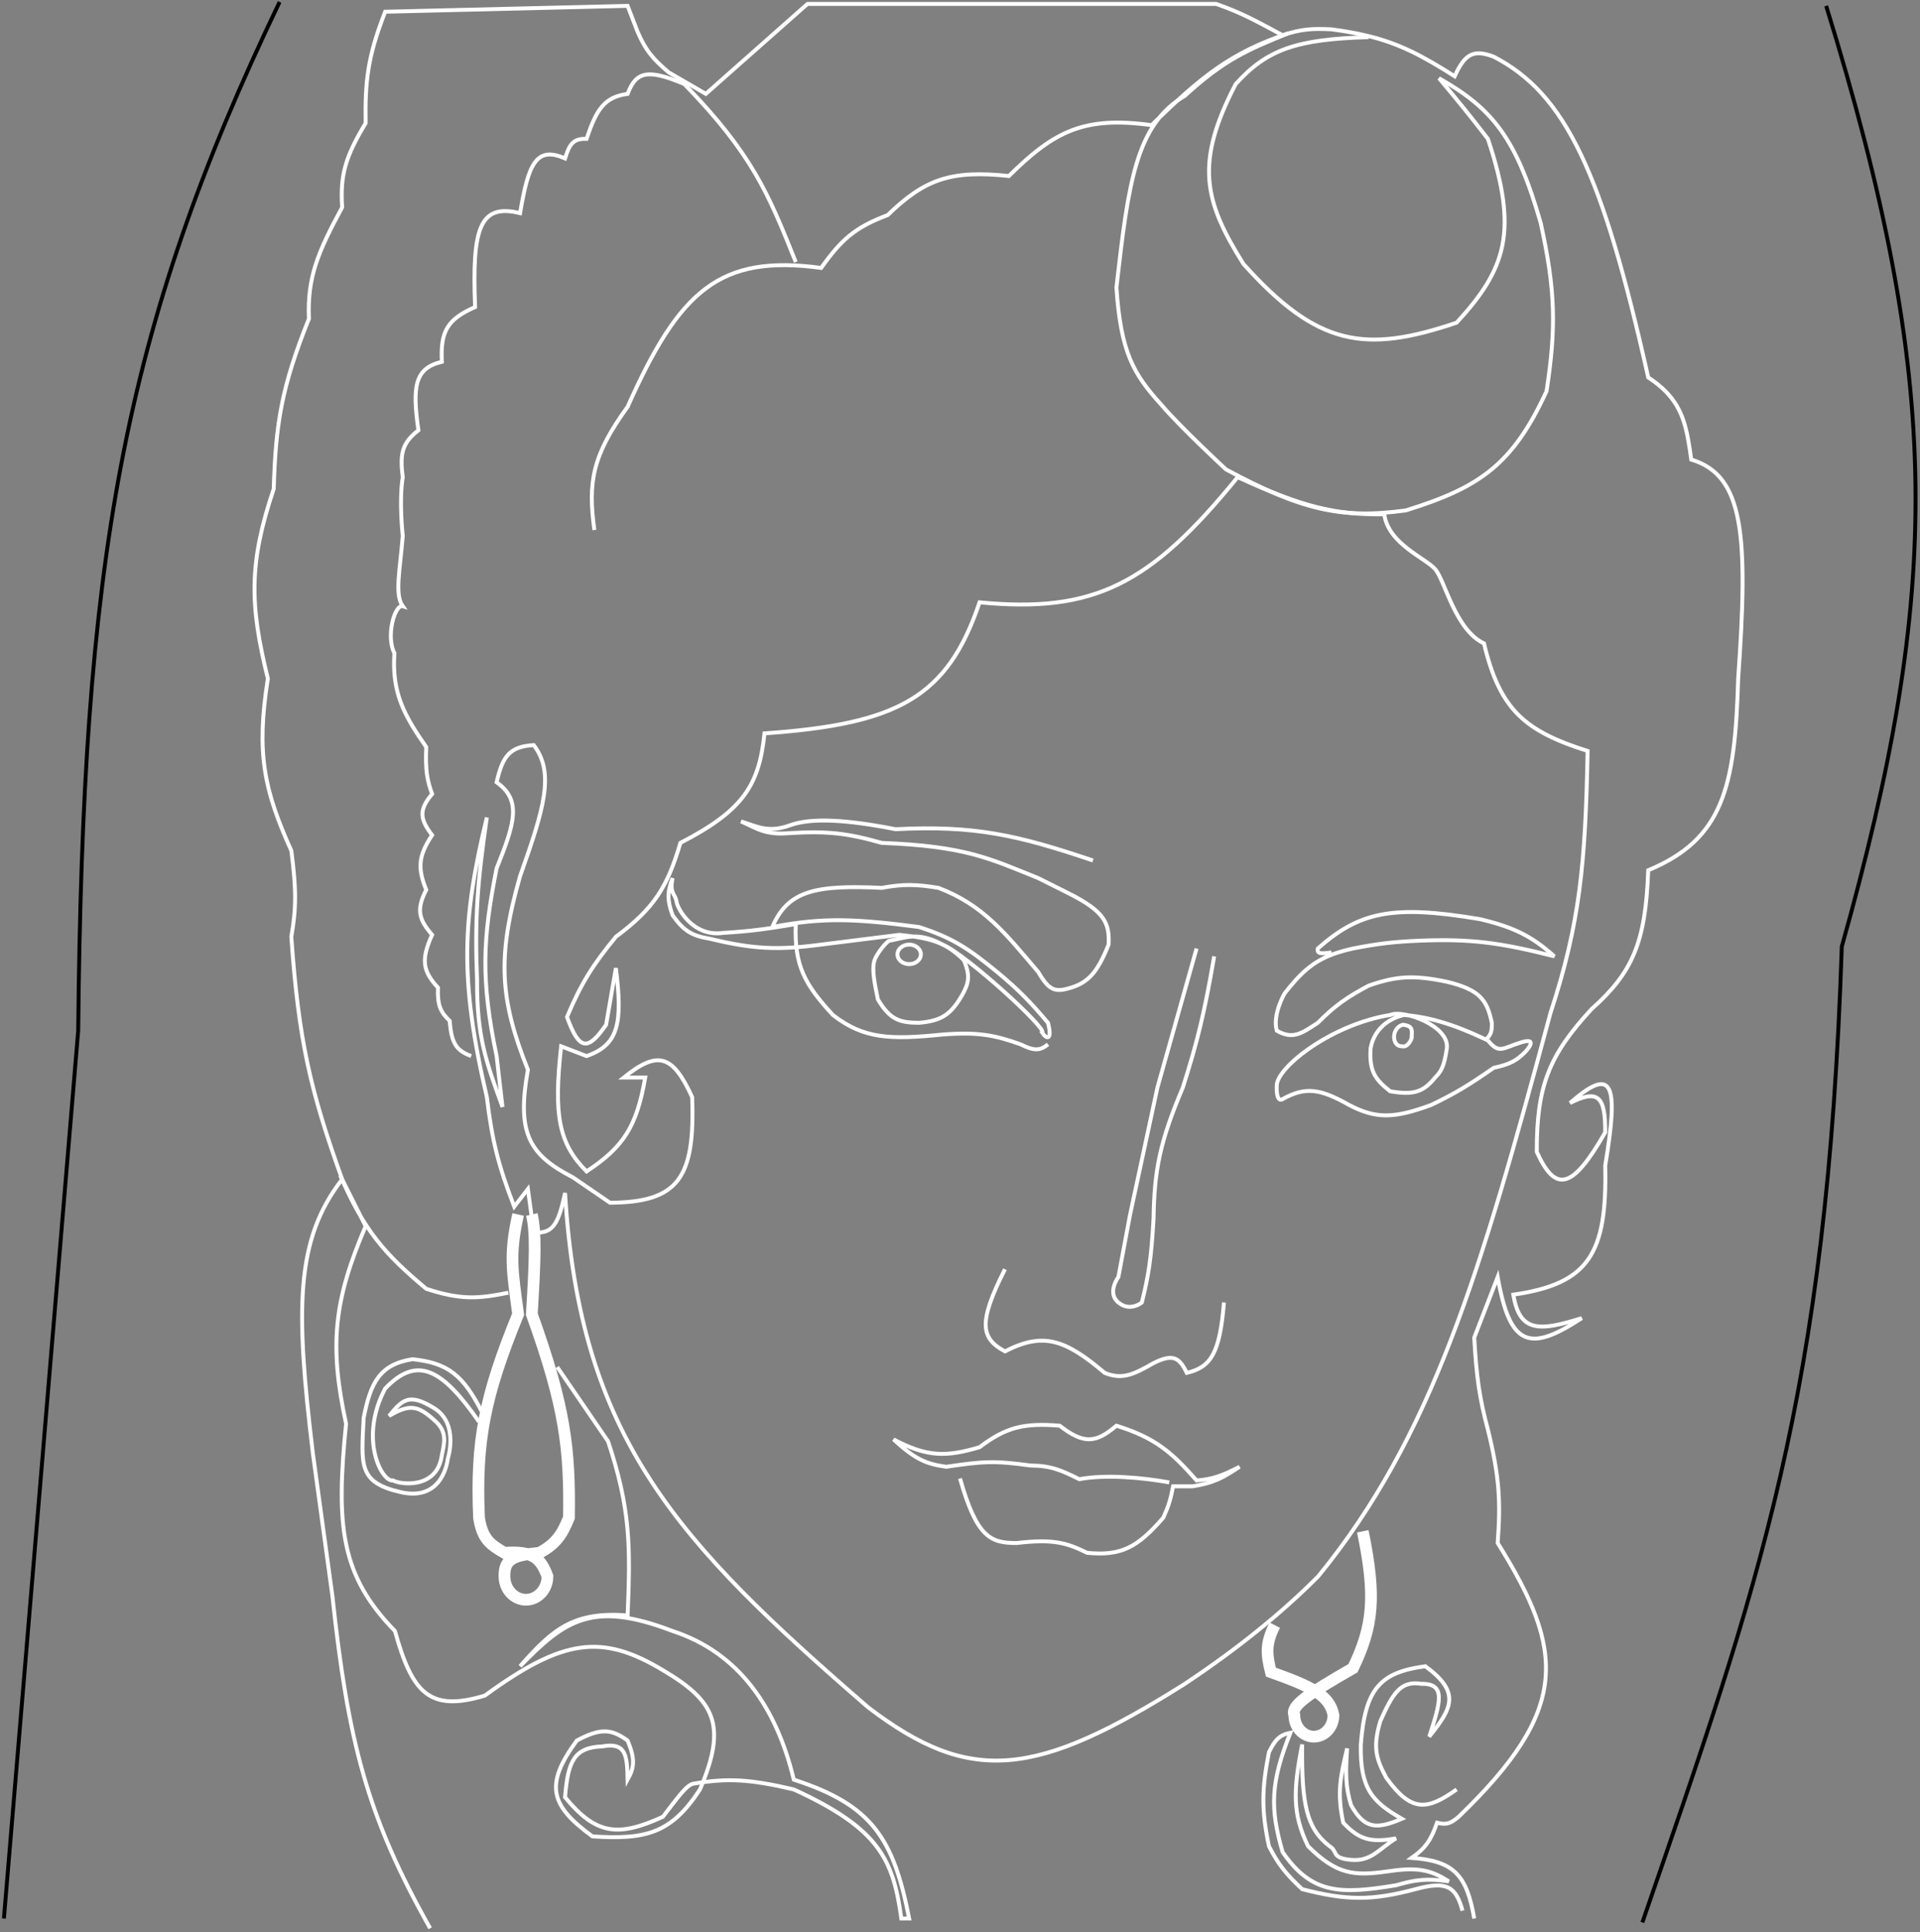 <svg width="491" height="494" viewBox="0 0 491 494" fill="none" xmlns="http://www.w3.org/2000/svg">
<rect x="0" y="0" width="491" height="494" fill="#808080" stroke="none"/>
<g id="prettyGirl">
<path id="earRing1" d="M132.5 310.5C130.197 320.869 131 324.811 132.5 336C123.882 357.09 121.674 368.483 122.5 388C123.326 393.386 125.232 394.828 129 397C136.304 396.493 138.211 398.283 140 403C140 406.314 137.538 409 134.5 409C131.462 409 129 406.314 129 403C128.893 398.3 131.809 397.602 138 397C142.086 394.694 143.627 392.617 145.5 388C145.751 370.562 144.576 359.832 136 336C136.872 321.747 137.077 315.158 136 310.5" stroke="white" stroke-width="3"/>
<path id="earRing2" d="M326 415.5C323.646 420.15 323.818 422.785 325 427.5C335.149 431.128 340.001 433.305 341 438.5C341 441.538 338.761 444 336 444C333.239 444 331 441.538 331 438.5C330.011 436.195 334.196 433.254 346 426.5C351.145 415.789 351.991 408.337 348.5 391.5" stroke="white" stroke-width="3"/>
<path id="mouth" d="M299 379C292.168 377.773 282.833 376.906 276 378.176C271.381 375.871 268.751 374.722 263.5 374.676C254.128 373.398 251.372 373.624 242 375C237.02 374.327 234.125 373.22 228.5 368C237.119 372.542 241.933 372.534 250.5 370C257.268 364.888 261.783 363.755 271 364.5C277.156 369.31 280.295 368.949 285.5 364.5C295.284 367.572 299.459 371.059 306 378.5C309.854 378.21 312.281 377.448 317 375C312.988 377.64 310.718 379.098 305 380H300C299.374 383.289 298.837 385.046 297.5 388C290.877 395.67 286.663 397.865 278 397C272.731 394.406 269.282 393.406 260 394.5C253.347 394.505 249.824 393.165 245.5 378" stroke="white"/>
<path id="nose" d="M257 324.5C249.987 338.332 250.898 342.2 257 345.5C266.708 340.51 272.315 342.352 282.5 351C286.997 352.821 289.847 351.447 295 348.5C299.978 346.01 301.597 347.064 303.5 351C309.691 349.533 311.937 345.965 313 333" stroke="white"/>
<path id="nose1" d="M306 242.5C302.095 256.364 299.905 264.136 296 278C293.266 290.692 291.734 297.808 289 310.5C287.828 316.748 287.172 320.252 286 326.5C286 326.5 283 330.5 286 333C289 335.5 292 333 292 333C293.722 326.152 294.431 321.595 295 311.5C295.182 299.108 296.642 291.821 302.5 278C306.144 266.493 307.957 259.345 310.5 244.5" stroke="white"/>
<path id="rightPuple" d="M235.5 244C235.5 245.311 234.232 246.5 232.5 246.5C230.768 246.5 229.5 245.311 229.5 244C229.5 242.689 230.768 241.5 232.5 241.5C234.232 241.5 235.5 242.689 235.5 244Z" stroke="white"/>
<path id="rightEye" d="M279.5 220C260.258 213.508 249.314 210.964 229 212C216.636 209.558 207.5 209 202 211C196.5 213 193.616 211.308 189.5 210C193.761 211.905 195.671 213.539 202 213C211.507 212.423 216.695 213 225.5 215.5C246.996 216.34 253.106 219.516 265.5 224.5C268.624 226.062 270.376 226.938 273.5 228.5C282.423 233.038 283.79 235.973 283.5 241.5C280.453 249.065 278.011 251.747 272 253C269.277 253.466 267.859 252.529 265.5 248.5C257.145 238.669 251.477 231.371 240 227C234.337 226.093 231.163 225.955 225.5 227C208.604 226.211 201.515 227.647 197.5 237C210.83 234.411 219.326 234.975 235 237C243.782 239.801 247.926 242.728 255 248.5C260.534 253.12 263.35 255.996 268 261.5C269.289 266.468 267.374 265.443 266.5 264C268.102 263.24 247.07 244 241.07 241.5C234.57 238 231.405 239.857 227.5 240.5C226.962 240.45 223.931 243.946 223.5 246C223.069 248.054 223.51 250.814 224.5 255.5C227.631 260.793 230.144 261.456 235 261.5C240.553 261.004 243.033 259.602 246 254.5C247.727 251.429 248.207 249.565 246.5 245.5C241.743 240.761 237.771 239.841 230 239L210 241.5C198.868 242.971 192.628 242.688 181.5 240C177.046 239.271 174.903 238.09 172 234C170.663 230.29 170.555 228.21 172 224.5C171.146 228.457 172.71 228.5 173 230.5C173.29 232.5 177.394 239.647 185 238.5C191.835 238.101 195.955 237.526 203.5 236.256C203.08 246.861 205.806 251.711 213 259.5C220.864 265.623 227.634 265.849 241 264.5C250.105 263.797 254.272 264.618 261 267C264.609 268.818 266.029 268.586 268 267" stroke="white"/>
<path id="leftPuple" d="M361.002 264.952L360.985 265.13L361.037 265.208C361.037 265.211 361.037 265.215 361.036 265.219C361.029 265.292 361.004 265.405 360.954 265.551C360.856 265.84 360.678 266.2 360.436 266.537C359.929 267.242 359.285 267.667 358.612 267.513L358.557 267.5H358.5C357.823 267.5 357.346 267.234 357.025 266.816C356.692 266.384 356.5 265.751 356.5 265C356.5 264.298 356.789 263.532 357.267 262.944C357.735 262.368 358.339 262.015 358.961 262C360.123 262.199 360.599 262.505 360.821 262.865C361.066 263.261 361.106 263.87 361.002 264.952Z" stroke="white"/>
<path id="leftEye" d="M380.5 266C383.411 269.545 384.138 267.991 389 266.5C393.862 265.009 390 269 390 269C387.852 271.121 386.258 272.086 382 273C375.344 277.628 371.854 279.689 366 282.5C356.649 285.935 351.971 286.168 345 282.5C337.679 278.378 333.894 277.718 328 281C328 281 326.334 282.28 326.5 277.5C326.666 272.72 340.623 261.886 355.5 259.5C358.964 257.99 370.704 262.341 370 268C369.328 272.658 368.561 273.919 367 275.5C364.008 279.164 361.569 280.053 355.5 279C351.756 276.016 350.102 274.016 350.5 268C351.306 263.704 354.313 260.654 359 259.5C367.702 260.068 375.733 263.788 380 265.774C381.202 264.647 381.587 263.76 381.5 261.5C380.297 255.675 378.438 253.029 370 251C361.454 249.228 357.104 249.531 350 252C344.402 254.998 341.495 256.993 337 261.5C332.928 264.156 330.65 265.907 326.5 263.5C325.37 259.332 328.5 254 328.5 254C332.599 248.751 335.713 245.896 340.775 244C341.171 243.852 341.579 243.709 342 243.572C343.212 243.177 344.534 242.825 346 242.5C352.583 241.231 356.305 240.791 363 240.5C376.151 239.97 383.73 241.007 397.5 244.5C391.764 239.41 387.405 237.125 378.5 235C355.924 231.182 347.568 233.195 337 242.5C336.707 243.939 337.949 243.858 340.5 243.5" stroke="white"/>
<path id="hair" d="M377 490.5C375.101 479.392 371.809 475.757 361 475C364.618 472.448 365.939 470.442 367.5 466C370.023 466.694 371.134 466.046 373 464.5C401.525 437.067 400.311 422.203 383 394.5C383.785 383.895 383.477 377.643 380.5 365.5C378.314 357.338 377.589 352.142 377 342L383 326.5C386.114 344.173 391.06 345.859 404.5 337C393.514 340.448 388.608 340.631 387 331C406.447 328.225 410.997 320.414 410.5 298C414.072 276.562 412.356 272.523 401.5 282C408.57 278.473 410.554 280.074 410.5 289.5C402.09 304.188 397.79 305.033 393 294.5C392.955 277.806 396.053 269.83 407 258C417.405 248.702 420.833 241.172 421.5 222.5C440.688 214.523 443.707 201.291 444.5 173.5C447.09 136.995 446.048 121.547 432.5 117.5C431.469 110.005 430.557 104.69 425.885 100C424.691 98.801 423.251 97.643 421.5 96.5C409.797 44.189 400.417 24.035 382 14.5C376.893 12.583 374.676 13.62 372 19.5C363.725 14.239 357.908 11.187 350 9.23C347.17 8.53 344.073 7.971 340.5 7.5C335.517 7.246 332.764 7.432 328 9C321.573 5.588 317.873 3.401 311 1H206.5L180.5 24L171 18.5C167.124 15.184 165.179 13.088 163 8L160.5 1.5L98.5 3C93.99 14.566 93.352 20.727 93.5 31.5C88.309 40.09 86.952 44.8 87.5 53C81.258 64.555 78.555 70.918 79 81.5C71.952 99.009 70.494 108.458 70 125C63.616 143.944 63.819 154.564 68.5 173.5C65.469 192.585 67.507 201.962 74.5 217.5C75.785 227.319 75.784 232.131 74.5 239.5C76.377 266.167 79.398 278.975 87.5 301.5C75.52 316.982 75.546 334.494 80 371.5L85 408C89.015 445.27 93.845 464.337 110 493" stroke="white"/>
<path id="hair5" d="M374 488.5C372.362 482.472 370.144 480.747 362 483C350.674 486.005 344.327 485.905 333 483C328.906 479.15 326.954 476.795 324.5 472C322.541 462.627 322.68 457.373 324.5 448C326.07 444.795 327.212 443.568 330 443C324.852 455.807 324.769 462.412 328 473.5C335.42 484.284 342.706 484.357 357 482C361.942 480.573 364.841 480.175 370.5 481C365.566 477.802 362.004 477.353 354.5 478.5C346.346 479.606 341.859 479.334 334.5 472C330.504 463.735 330.678 457.873 333 446C332.835 461.233 334.082 467.426 340 472C342.245 473.345 340.325 475.044 345.5 475.5C350.675 475.956 352.541 472.786 357 470C350.535 471.162 347.557 470.318 343.5 466C341.836 458.137 342.814 454.141 344.5 447C344.075 453.445 344.082 456.823 345.5 461.5C348.966 467.697 352.058 467.729 358.5 465C351.047 460.706 347.772 457.456 348 446C349.116 431.536 353.056 427.563 364.5 426C373.59 432.666 371.357 436.71 365.5 444C368.359 435.218 369.869 430.383 363.5 430.5C358.127 429.617 356.18 432.969 353 440C350.992 446.746 351.917 449.672 354.5 454.5C360.988 463.503 365.023 462.799 372.5 457.5" stroke="white"/>
<path id="hair4" d="M152 135.5C150.316 123.368 151.425 116.497 160.5 104C173.741 74.32 183.968 64.96 210 68.5C215.084 61.347 218.591 58.13 227 55C236.454 45.829 243.133 43.42 258 45C269.654 33.471 277.254 29.654 294.5 32C307.283 19.489 314.72 13.492 329.5 8.5C318.843 12.795 312.9 15.406 303 24.5C290.428 31.919 288.573 46.684 285.5 73.5C286.62 90.021 289.813 95.627 297 103.5C301.87 109.24 313.5 120 313.5 120C332.57 130.276 342.677 132.777 359.5 130.5C378.165 124.691 386.784 118.989 395.5 100C397.981 83.752 397.817 74.367 394 57C387.757 35.292 381.735 27.808 368 20C373.232 26.254 375.994 29.662 380.5 35.5C388.373 59.118 385.181 68.719 372.5 82.5C349.044 90.424 336.889 88.55 318 67.5C307.822 51.334 305.547 41.613 316 21.5C324.051 12.584 331.579 10.024 350 9.5" stroke="white"/>
<path id="hair3" d="M120.5 270C116.755 268.618 115.431 266.808 115 261C112.655 258.769 111.837 257.058 112 252.5C108.153 248.331 107.565 245.462 110.5 239C107.153 235.082 106.344 232.664 109 227.5C106.784 221.99 106.915 218.922 110.5 213.5C107.359 209.399 107.054 207.101 110.5 203C109.207 199.402 108.759 196.957 109 191C103.348 182.896 100.152 177.08 100.865 167C98.616 162.705 100.945 154.401 103 155C100.865 152 102.281 145.91 103 137C103 137 101.975 128.183 103 122C102.183 115.895 102.912 113.179 107 110C105.378 98.638 106.107 94.138 113 92.5C112.584 84.676 114.439 81.606 121.5 78.5C120.676 58.285 122.668 51.957 133 54.5C135.113 41.958 137.08 37.252 144.5 40.5C145.654 36.724 146.718 35.374 150 35.5C152.54 27.967 154.517 24.822 160.5 24C162.612 18.343 165.55 17.482 175 21.5C192.364 39.392 196.419 49.311 203.5 67" stroke="white"/>
<path id="hair1" d="M123.5 361.5C118.431 351.346 114.416 348.464 105.5 347.5C97.064 348.822 94.758 353.547 93 362.5C92.433 374.557 91.5 379 102.5 381.5C113.5 384 114.5 373 114.5 373C114.5 373 117.5 364 111 360C104.5 356 102.857 357.937 99.5 362C104.782 358.904 106.954 359.217 111.5 363.5C114.342 366.178 113.658 368.877 113 372C111.805 380.939 102.199 379.506 100.5 378.5C97.664 378.984 91.681 367.821 98.5 355C106.616 346.515 112.981 349.801 122.5 363.5" stroke="white"/>
<path id="hair2" d="M142.5 349.5L155.5 368.5C161.26 385.852 161.242 395.307 160.5 413C146.728 411.972 141.478 416.37 133 426C144.415 414.259 151.494 409.141 172 417C189.021 422.555 198.575 436.598 203 455C223.234 461.513 228.524 470.271 232.5 490.5H230.5C228.397 475.468 224.993 467.593 203 457.5C191.822 454.896 186.215 454.549 177.5 456C175.607 456.118 173.116 459.903 169.5 464.5C158.009 469.73 152.425 469.1 144.5 459.5C145.233 450.202 146.887 446.753 154 446.5C160.018 445.409 160.389 448.603 160.5 455C162.273 451.814 162.435 449.691 160.5 445C156.38 442.021 153.629 441.732 147.5 445C139.105 456.444 140.782 461.658 151.5 469.5C165.046 470.37 171.622 468.84 179 457.5C186.031 441.037 182.802 434.846 169.5 427C153.9 417.622 143.963 418.942 124 433.5C109.858 437.754 105.416 432.911 101 417C87.034 402.689 85.887 389.967 88.5 364C84.155 343.964 85.342 332.491 93.5 313.5L87 300.5C93.143 314.691 98.355 320.579 109 329.5C117.808 332.392 122.276 332.077 130 330.5" stroke="white"/>
<path id="face" d="M222 436.5C173.131 394.217 148.276 367.681 144.5 305C142.926 312.197 141.648 315.749 136.5 315L135 304L131.5 308.5C127.469 297.987 125.877 291.875 124.5 280.5C117.444 250.264 118.213 234.861 124.5 209C122.107 225.524 121.362 234.656 122 250.5C121.922 265.22 124.359 271.55 128.5 283L127 270C122.922 250.478 123.41 240.062 127 222C131.616 210.544 133.485 204.566 127 200C128.521 193.426 130.228 190.857 136.5 190.5C141.92 197.644 139.113 206.765 133 224C127.027 244.857 127.86 255.606 135 273.5C132.106 289.621 135.215 295.21 146.5 301L156 307.5C173.53 307.39 177.766 301.168 177 280.5C171.978 269.457 168.102 268.576 159.5 275.5H165C162.833 287.95 159.544 293.2 150 299.5C142.827 292.283 141.556 285.098 143.5 267.5L150 270C158.272 267.153 159.244 261.481 157.5 247.5L155 262C150.378 268.661 148.138 268.74 145 260C148.697 251.272 151.502 246.825 157.5 239.5C167.317 232.204 170.659 226.783 174 215.5C190.005 207.224 194.115 200.885 195.5 187.5C229.614 185.116 242.294 178.322 250.5 154C279.658 156.793 294.069 149.591 316.5 122C332.829 129.473 341.073 131.638 354 131.5C355.018 139.026 364.482 142.641 367 145.5C369.518 148.359 372.095 161.015 379.5 164.5C383.553 181.531 389.985 186.924 406 192C405.431 220.622 404.093 235.872 396.5 259C378.534 325.752 366.26 367.282 337.119 403C327.547 412.62 316.326 421.623 303 430.5C264.944 454.48 248.191 456.49 222 436.5Z" stroke="white"/>
<path id="body" d="M1 490.5L20 263.5C21.158 143.578 31.06 84.746 71.5 0.5M467 1.5C496.903 98.267 496.659 150.813 471 242C467.229 356.79 449.935 404.832 420 491.5" stroke="black"/>
</g>
</svg>

